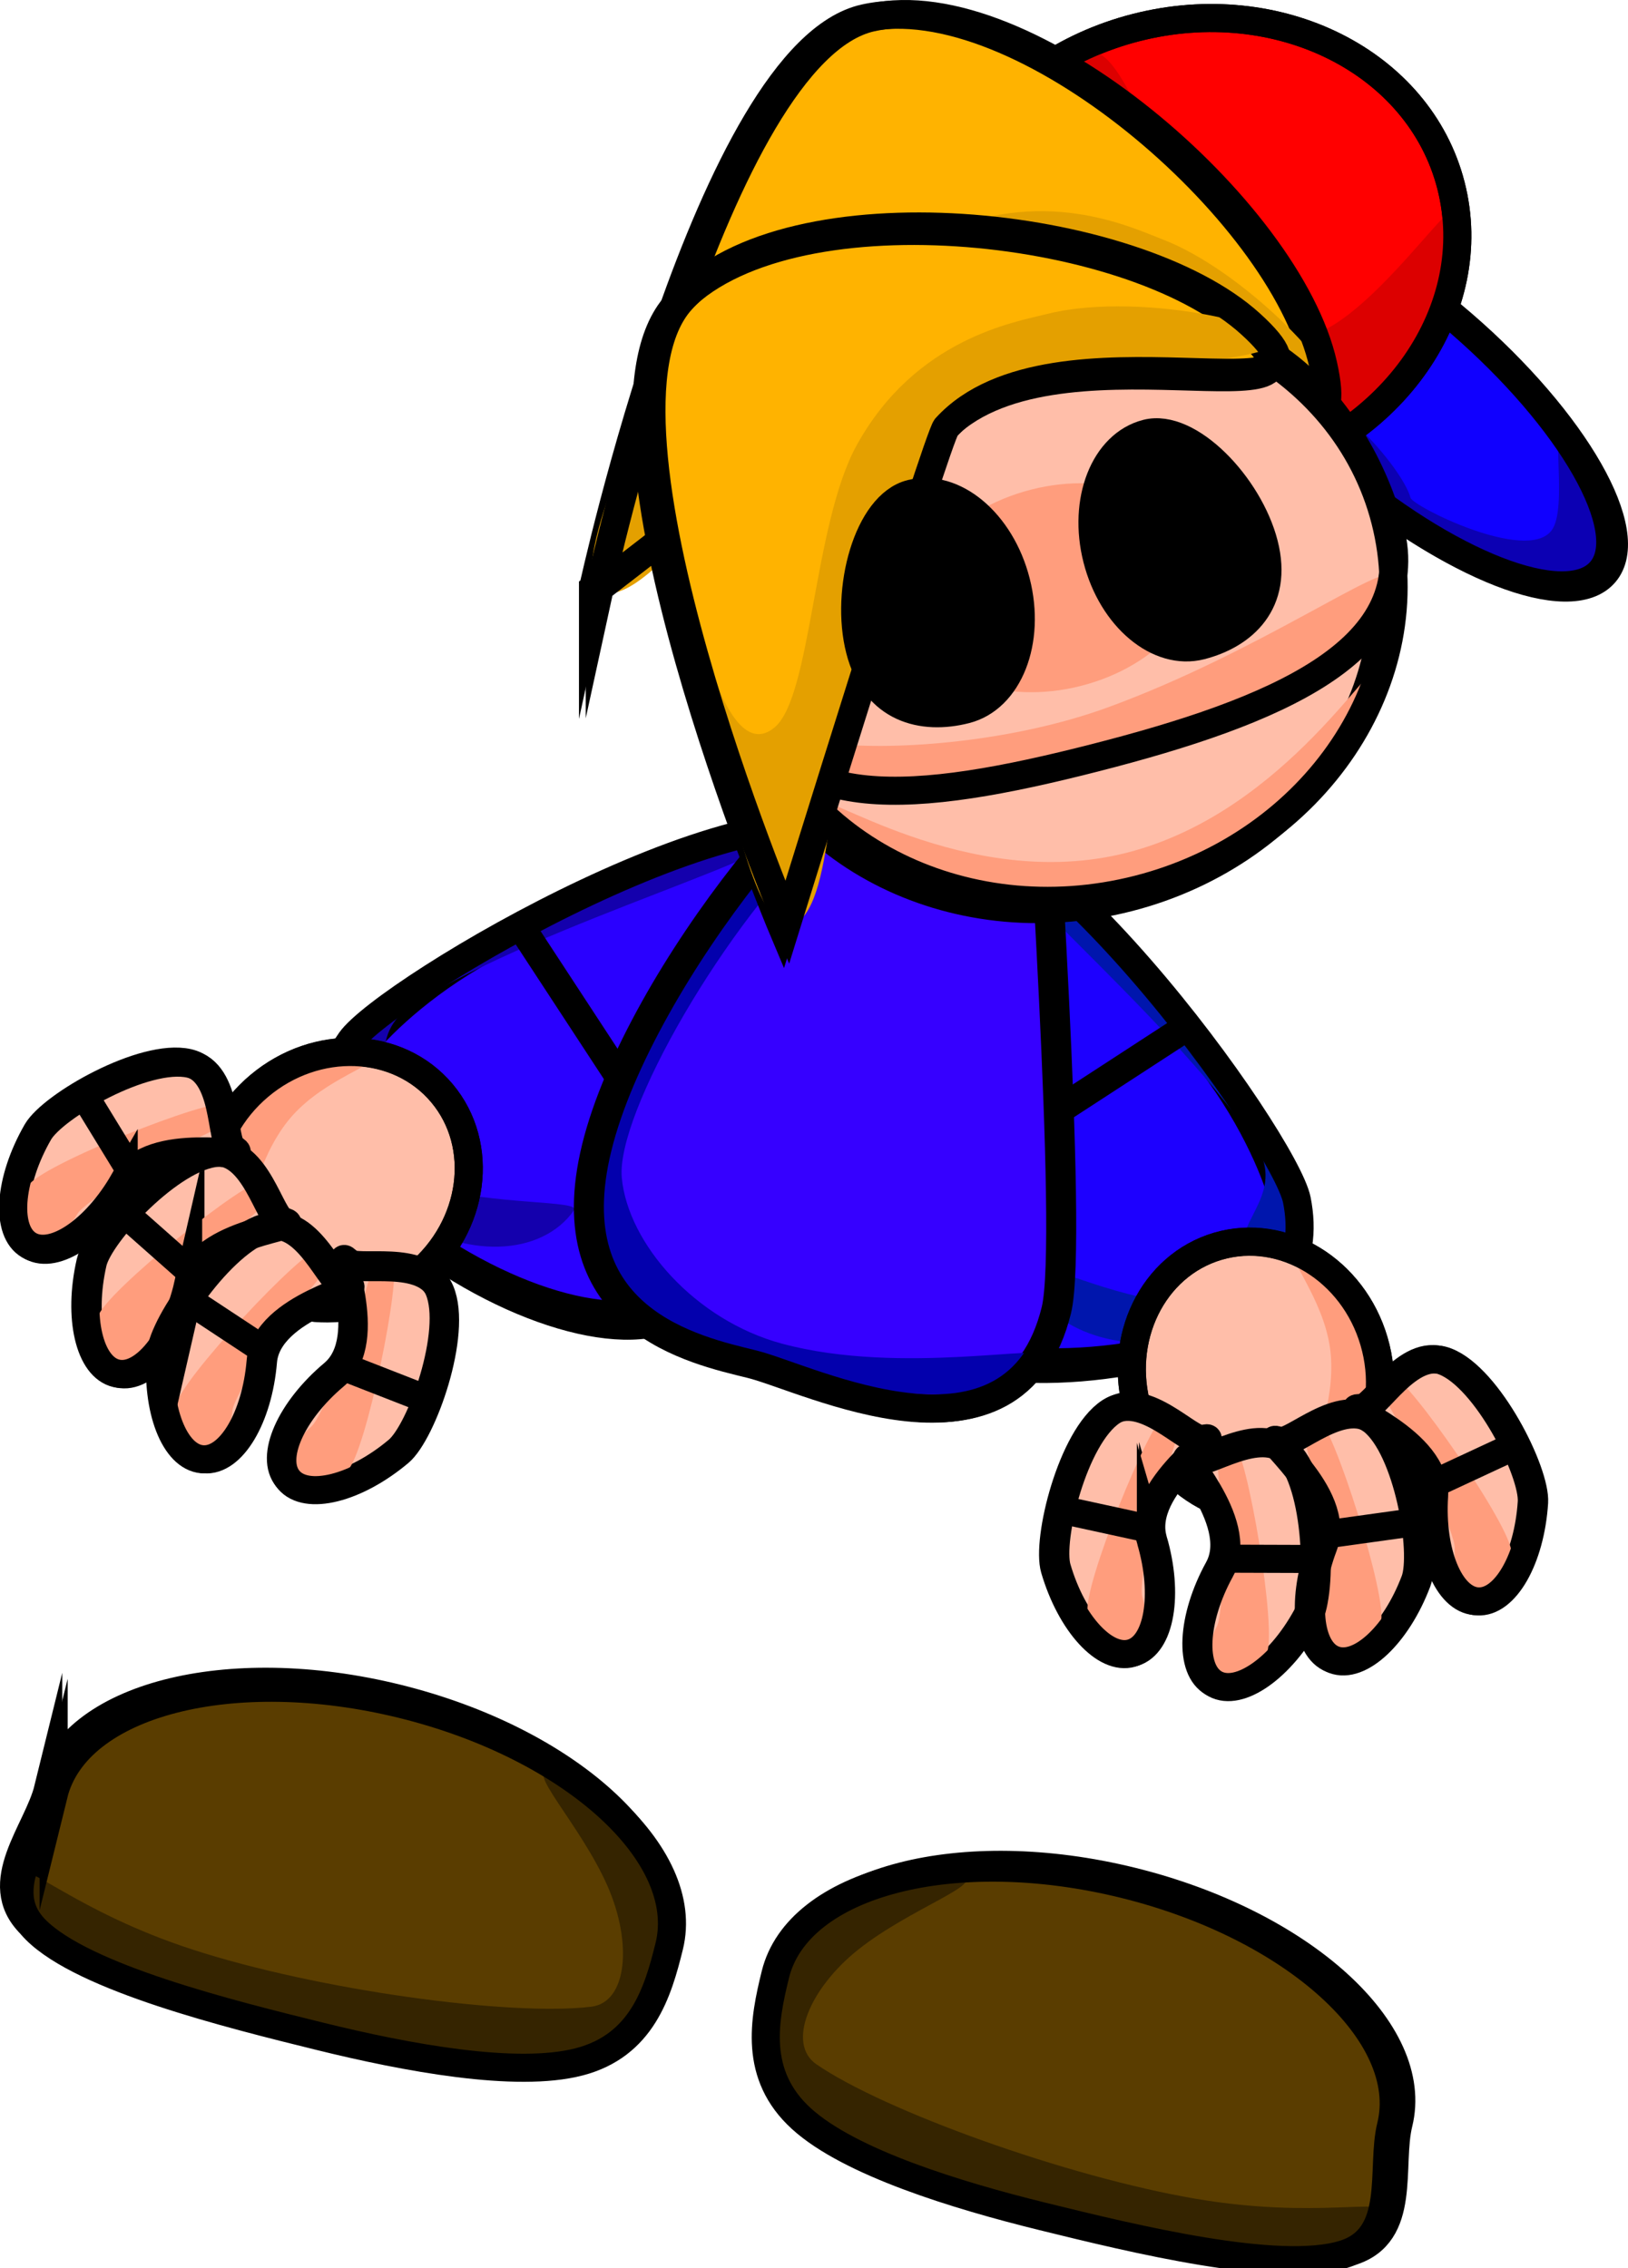 <svg version="1.1" xmlns="http://www.w3.org/2000/svg" xmlns:xlink="http://www.w3.org/1999/xlink" width="579.768" height="807.591" viewBox="0,0,579.768,807.591"><g transform="translate(210.188,94.965)"><g data-paper-data="{&quot;isPaintingLayer&quot;:true}" fill-rule="nonzero" stroke-width="10" stroke-linejoin="miter" stroke-miterlimit="10" stroke-dasharray="" stroke-dashoffset="0" style="mix-blend-mode: normal"><g data-paper-data="{&quot;index&quot;:null}"><g stroke="#000000"><path d="M103.795,193.311c32.058,-6.367 88.305,49.459 120.217,93.738c15.199,21.088 22.052,40.73 23.416,47.598c4.228,21.288 -3.829,44.799 -51.154,54.199c-47.326,9.4 -89.119,-0.237 -93.347,-21.525c-4.228,-21.288 -46.458,-164.611 0.868,-174.011z" data-paper-data="{&quot;index&quot;:null}" fill="#1d00ff" stroke-linecap="butt"/><path d="" fill="none" stroke-linecap="round"/></g><path d="M251.923,336.061c3.965,19.964 -14.626,40.479 -41.525,45.822c-26.899,5.343 -51.919,-6.51 -55.884,-26.474c-0.847,-4.263 27.459,10.184 49.96,12.85c17.201,2.038 30.444,-5.655 28.053,-16.882c-2.672,-12.545 16.333,-21.869 3.448,-40.761c-31.137,-45.65 -106.428,-106.477 -94.572,-108.832c26.899,-5.343 106.554,114.313 110.519,134.277z" fill="#0016ad" stroke="none" stroke-linecap="butt"/><g fill="none" stroke="#000000"><path d="M108.016,190.946c47.326,-9.4 139.405,120.048 143.633,141.336c4.228,21.288 -3.829,44.799 -51.154,54.199c-47.326,9.4 -89.119,-0.237 -93.347,-21.525c-4.228,-21.288 -46.458,-164.611 0.868,-174.011z" data-paper-data="{&quot;index&quot;:null}" stroke-linecap="butt"/><path d="M210.694,271.859l-59.547,38.722" stroke-linecap="round"/></g></g><g><g stroke="#000000"><path d="M36.691,367.571c-12.444,17.782 -54.579,9.77 -94.11,-17.896c-39.531,-27.665 -37.436,-52.431 -24.992,-70.212c4.015,-5.737 18.199,-20.954 40.604,-34.135c47.044,-27.675 121.012,-56.118 147.79,-37.378c39.531,27.665 -56.848,141.84 -69.293,159.621z" data-paper-data="{&quot;index&quot;:null}" fill="#2a00ff" stroke-linecap="butt"/><path d="" fill="none" stroke-linecap="round"/></g><path d="M-87.093,278.946c11.67,-16.676 132.773,-94.114 155.242,-78.389c9.904,6.931 -83.51,32.28 -130.396,61.523c-19.402,12.101 -5.762,28.291 -13.261,38.697c-6.711,9.313 2.312,21.689 18.877,26.751c21.67,6.623 53.397,4.799 50.904,8.361c-11.67,16.676 -39.345,17.447 -61.814,1.723c-22.469,-15.724 -31.222,-41.99 -19.552,-58.666z" fill="#1400ad" stroke="none" stroke-linecap="butt"/><g fill="none" stroke="#000000"><path d="M33.78,363.707c-12.444,17.782 -54.579,9.77 -94.11,-17.896c-39.531,-27.665 -37.436,-52.431 -24.992,-70.212c12.444,-17.782 148.863,-99.179 188.394,-71.513c39.531,27.665 -56.848,141.84 -69.293,159.621z" data-paper-data="{&quot;index&quot;:null}" stroke-linecap="butt"/><path d="M15.409,296.214l-38.907,-59.426" stroke-linecap="round"/></g></g><g stroke-linecap="butt"><path d="M112.169,167.728c11.931,2.938 46.973,-42.452 47.069,-13.99c0.067,19.873 12.658,192.51 6.421,217.833c-15.169,61.592 -88.16,24.191 -108.421,19.201c-20.261,-4.99 -70.412,-15.57 -55.243,-77.162c15.169,-61.592 89.912,-150.872 110.173,-145.883z" fill="#3600ff" stroke="#000000"/><path d="M1.133,348.063c1.492,-6.059 -0.646,-42.055 19.365,-76.194c17.086,-29.149 47.136,-75.608 71.657,-93.755c17.205,-12.733 30.01,-2.978 40.924,-0.29c8.108,1.997 -20.794,-3.352 -48.665,22.298c-36.33,33.436 -75.31,101.59 -73.165,124.286c2.211,23.389 26.132,50.68 57.007,59.013c42.85,11.566 95.929,-0.535 94.691,4.492c-3.66,14.862 -42.85,17.989 -87.534,6.984c-44.684,-11.004 -77.94,-31.973 -74.28,-46.835z" fill="#0300ad" stroke="none"/><path d="M2.681,313.533c15.169,-61.592 89.912,-150.872 110.173,-145.883c11.931,2.938 46.973,-42.452 47.069,-13.989c0.067,19.873 12.658,192.51 6.421,217.833c-15.169,61.592 -88.16,24.191 -108.421,19.201c-20.261,-4.99 -70.412,-15.57 -55.243,-77.162z" fill="none" stroke="#000000"/></g><g stroke-linecap="butt"><path d="M-193.02,541.84c8.044,-32.662 63.641,-47.053 124.179,-32.144c60.538,14.909 103.094,53.473 95.05,86.134c-4.012,16.292 -9.668,35.341 -32.055,41.172c-22.494,5.859 -61.782,-1.556 -92.124,-9.028c-32.511,-8.007 -84.292,-20.868 -101.378,-37.94c-14.731,-14.719 2.604,-33.073 6.328,-48.194z" fill="#5a3d00" stroke="#000000"/><path d="M-202.94,572.614c1.399,-5.679 19.855,13.068 61.362,26.552c44.515,14.461 113.144,23.837 141.934,20.342c12.904,-1.566 14.677,-22.819 5.788,-43.012c-9.694,-22.023 -30.36,-42.968 -19.906,-40.394c61.371,15.114 37.367,73.77 33.063,91.245c-4.304,17.475 -57.543,19.389 -118.914,4.275c-61.371,-15.114 -107.633,-41.533 -103.329,-59.008z" fill="#352400" stroke="none"/><path d="M-191.091,543.969c8.044,-32.662 63.641,-47.053 124.179,-32.144c60.538,14.909 103.094,53.473 95.05,86.134c-4.012,16.292 -9.668,35.341 -32.055,41.172c-22.494,5.859 -61.782,-1.556 -92.124,-9.028c-32.511,-8.007 -84.292,-20.868 -101.378,-37.94c-14.731,-14.719 2.604,-33.073 6.328,-48.194z" fill="none" stroke="#000000"/></g><g data-paper-data="{&quot;index&quot;:null}" stroke-linecap="butt"><path d="M287.872,661.014c-3.724,15.121 3.105,39.426 -16.776,45.621c-23.061,7.185 -74.892,-5.471 -107.403,-13.477c-30.342,-7.472 -68.58,-19.15 -85.781,-34.785c-17.118,-15.56 -13.282,-35.058 -9.269,-51.349c8.044,-32.662 63.641,-47.053 124.179,-32.144c60.538,14.909 103.094,53.473 95.05,86.134z" fill="#5a3d00" stroke="#000000"/><path d="M282.367,692.876c-4.304,17.475 -57.543,19.389 -118.914,4.275c-61.371,-15.114 -107.632,-41.533 -103.329,-59.008c4.304,-17.475 10.284,-80.569 71.654,-65.455c10.454,2.575 -17.575,11.528 -36.387,26.53c-17.25,13.756 -25.549,33.401 -14.848,40.781c23.875,16.465 89.01,40.031 135.149,47.896c43.023,7.334 68.073,-0.698 66.675,4.981z" fill="#352400" stroke="none"/><path d="M285.175,662.004c-3.724,15.121 3.105,39.426 -16.776,45.621c-23.061,7.185 -74.892,-5.471 -107.403,-13.477c-30.342,-7.472 -68.58,-19.15 -85.781,-34.785c-17.118,-15.56 -13.282,-35.058 -9.269,-51.349c8.044,-32.662 63.641,-47.053 124.179,-32.144c60.538,14.909 103.094,53.473 95.05,86.134z" fill="none" stroke="#000000"/></g><g><path d="M-117.856,291.615c20.33,-17.103 49.445,-15.95 65.031,2.576c15.586,18.526 11.741,47.41 -8.589,64.513c-20.33,17.103 -49.445,15.95 -65.031,-2.576c-15.586,-18.526 -11.741,-47.41 8.589,-64.513z" fill="#ffbea9" stroke="#000000" stroke-linecap="butt"/><path d="M-129.109,307.237c11.476,-9.655 37.445,-42.265 51.238,-25.87c2.314,2.751 -15.999,7.529 -27.903,20.568c-11.292,12.369 -16.166,32.944 -15.619,38.436c2.312,23.227 49.957,19.739 42.233,26.237c-11.476,9.655 -31.961,4.192 -45.754,-12.203c-13.793,-16.395 -15.671,-37.513 -4.195,-47.168z" fill="#ff9d7d" stroke="none" stroke-linecap="butt"/><path d="M-52.832,294.268c15.586,18.526 11.741,47.41 -8.589,64.513c-20.33,17.103 -49.445,15.95 -65.031,-2.576c-15.586,-18.526 -11.741,-47.41 8.589,-64.513c20.33,-17.103 49.445,-15.95 65.031,2.576z" fill="none" stroke="#000000" stroke-linecap="butt"/><g><g><g><path d="M-91.448,394.112c15.411,-12.965 -1.266,-47.302 5.079,-39.76c2.965,3.525 26.936,-3.379 32.478,9.78c6.316,14.996 -6.372,50.385 -14.581,57.291c-15.411,12.965 -33.048,17.362 -39.393,9.821c-6.345,-7.542 1.005,-24.166 16.416,-37.131z" fill="#ffbea9" stroke="#000000" stroke-linecap="butt"/><path d="M-79.117,361.713c2.693,-9.977 7.424,-9.128 8.74,-7.564c3.586,4.263 -9.649,68.954 -16.043,74.333c-6.394,5.379 -14.485,6.284 -18.071,2.022c-3.586,-4.263 -1.31,-12.079 5.084,-17.458c4.048,-3.405 15.23,-32.587 20.29,-51.333z" fill="#ff9d7d" stroke="none" stroke-linecap="butt"/><path d="M-116.535,389.756c-1.683,20.069 -11.009,35.671 -20.83,34.847c-9.821,-0.824 -16.418,-17.761 -14.735,-37.83c0.897,-10.689 22.458,-41.487 38.347,-44.992c13.943,-3.076 22.152,20.48 26.743,20.865c9.821,0.824 -27.841,7.041 -29.525,27.111z" fill="#ffbea9" stroke="#000000" stroke-linecap="butt"/><path d="M-127.395,407.189c-0.698,8.327 -5.764,14.699 -11.316,14.234c-5.551,-0.466 -9.485,-7.593 -8.787,-15.92c0.698,-8.327 45.864,-56.495 51.415,-56.029c2.037,0.171 5.463,3.542 -1.127,11.503c-12.381,14.957 -29.744,40.941 -30.186,46.212z" fill="#ff9d7d" stroke="none" stroke-linecap="butt"/><path d="M-142.372,362.572c-4.491,19.633 -15.92,33.766 -25.528,31.568c-9.607,-2.198 -13.755,-19.895 -9.264,-39.527c2.392,-10.457 28.074,-37.913 44.298,-39.147c14.237,-1.083 19.05,23.394 23.54,24.421c9.607,2.198 -28.555,3.053 -33.047,22.685z" fill="#ffbea9" stroke="#000000" stroke-linecap="butt"/><path d="M-155.578,378.303c-1.863,8.145 -7.776,13.742 -13.206,12.499c-5.43,-1.242 -8.322,-8.852 -6.459,-16.998c1.863,-8.145 53.359,-49.477 58.789,-48.235c1.993,0.456 4.91,4.276 -2.735,11.23c-14.363,13.066 -35.21,36.347 -36.39,41.503z" fill="#ff9d7d" stroke="none" stroke-linecap="butt"/><path d="M-165.396,326.075c-10.046,17.455 -25.114,27.62 -33.656,22.704c-8.542,-4.916 -7.323,-23.052 2.723,-40.507c5.351,-9.297 37.949,-28.025 53.824,-24.451c13.93,3.136 11.36,27.948 15.352,30.246c8.542,4.916 -28.197,-5.447 -38.243,12.008z" fill="#ffbea9" stroke="#000000" stroke-linecap="butt"/><path d="M-182.63,337.247c-4.168,7.242 -11.461,10.86 -16.289,8.082c-4.828,-2.779 -5.363,-10.902 -1.195,-18.144c4.168,-7.242 65.513,-31.673 70.341,-28.895c1.772,1.02 3.442,5.527 -5.905,9.936c-17.56,8.285 -44.314,24.436 -46.953,29.021z" fill="#ff9d7d" stroke="none" stroke-linecap="butt"/><path d="M-85.876,355.022c2.965,3.525 26.936,-3.379 32.478,9.78c6.316,14.996 -6.372,50.385 -14.581,57.291c-15.411,12.965 -33.048,17.362 -39.393,9.821c-6.345,-7.542 1.005,-24.166 16.416,-37.131c15.411,-12.965 -1.266,-47.302 5.079,-39.76z" fill="none" stroke="#000000" stroke-linecap="butt"/><path d="M-117.367,389.741c-1.683,20.069 -11.009,35.671 -20.83,34.847c-9.821,-0.824 -16.418,-17.761 -14.735,-37.83c0.897,-10.689 22.458,-41.487 38.347,-44.992c13.943,-3.076 22.152,20.48 26.743,20.865c9.821,0.824 -27.842,7.041 -29.525,27.111z" fill="none" stroke="#000000" stroke-linecap="butt"/><path d="M-142.806,368.135l24.347,16.057" fill="none" stroke="#000000" stroke-linecap="round"/><path d="M-143.194,362.44c-4.491,19.633 -15.92,33.766 -25.528,31.568c-9.607,-2.198 -13.755,-19.895 -9.264,-39.527c2.392,-10.457 28.074,-37.913 44.298,-39.147c14.237,-1.083 19.05,23.394 23.54,24.421c9.607,2.198 -28.555,3.053 -33.047,22.685z" fill="none" stroke="#000000" stroke-linecap="butt"/><path d="M-166.143,325.708c-10.046,17.455 -25.114,27.62 -33.656,22.704c-8.542,-4.916 -7.323,-23.052 2.723,-40.507c5.351,-9.297 37.949,-28.025 53.824,-24.451c13.93,3.136 11.36,27.948 15.352,30.246c8.542,4.916 -28.197,-5.447 -38.243,12.008z" fill="none" stroke="#000000" stroke-linecap="butt"/></g><path d="M-165.338,337.468l21.845,19.324" fill="none" stroke="#000000" stroke-linecap="round"/><path d="M-179.999,295.344l15.225,24.876" fill="none" stroke="#000000" stroke-linecap="round"/></g><path d="M-58.624,403.069l-27.17,-10.602" fill="none" stroke="#000000" stroke-linecap="round"/></g></g><g data-paper-data="{&quot;index&quot;:null}"><path d="M279.162,382.547c7.472,25.495 -5.306,51.682 -28.539,58.491c-23.233,6.809 -48.125,-8.339 -55.596,-33.834c-7.472,-25.495 5.306,-51.682 28.539,-58.491c23.233,-6.809 48.125,8.339 55.596,33.834z" fill="#ffbea9" stroke="#000000" stroke-linecap="butt"/><path d="M279.892,401.785c4.218,14.392 -9.03,30.944 -29.591,36.97c-20.56,6.025 -40.647,-0.757 -44.865,-15.15c-2.839,-9.687 34.919,19.579 49.696,1.511c3.494,-4.272 10.818,-24.108 8.255,-40.658c-2.702,-17.448 -15.313,-31.56 -11.863,-32.571c20.56,-6.025 24.15,35.507 28.368,49.899z" fill="#ff9d7d" stroke="none" stroke-linecap="butt"/><path d="M279.125,382.614c7.472,25.495 -5.306,51.682 -28.539,58.491c-23.233,6.809 -48.125,-8.339 -55.596,-33.834c-7.472,-25.495 5.306,-51.682 28.539,-58.491c23.233,-6.809 48.125,8.339 55.596,33.834z" fill="none" stroke="#000000" stroke-linecap="butt"/><g><g><g><path d="M200.455,453.314c5.664,19.327 2.588,37.241 -6.869,40.013c-9.458,2.772 -21.716,-10.649 -27.38,-29.976c-3.017,-10.294 5.994,-46.793 19.552,-55.79c11.897,-7.895 28.045,11.118 32.466,9.823c9.458,-2.772 -23.432,16.604 -17.768,35.93z" fill="#ffbea9" stroke="#000000" stroke-linecap="butt"/><path d="M196.608,473.49c2.35,8.019 -0.079,15.789 -5.424,17.356c-5.346,1.567 -11.584,-3.664 -13.934,-11.682c-2.35,-8.019 22.417,-69.229 27.763,-70.796c1.962,-0.575 6.372,1.335 3.095,11.136c-6.157,18.414 -12.987,48.91 -11.5,53.986z" fill="#ff9d7d" stroke="none" stroke-linecap="butt"/><path d="M223.762,463.567c9.702,-17.649 -18.231,-43.666 -9.594,-38.918c4.037,2.219 23.908,-12.861 33.821,-2.584c11.297,11.711 12.217,49.295 7.05,58.695c-9.702,17.649 -24.568,28.107 -33.205,23.36c-8.637,-4.748 -7.773,-22.904 1.928,-40.553z" fill="#ffbea9" stroke="#000000" stroke-linecap="butt"/><path d="M223.163,484.097c2.548,-4.635 2.461,-35.886 0.423,-55.196c-1.084,-10.277 3.635,-11.19 5.426,-10.206c4.882,2.683 15.854,67.797 11.829,75.119c-4.025,7.322 -11.246,11.083 -16.127,8.4c-4.882,-2.683 -5.576,-10.795 -1.551,-18.117z" fill="#ff9d7d" stroke="none" stroke-linecap="butt"/><path d="M245.348,418.037c4.309,1.629 21.86,-16.098 33.12,-7.319c12.832,10.005 19.034,47.085 15.241,57.119c-7.121,18.839 -20.367,31.285 -29.586,27.801c-9.219,-3.485 -10.92,-21.582 -3.798,-40.42c7.121,-18.839 -24.195,-40.665 -14.976,-37.181z" fill="#ffbea9" stroke="#000000" stroke-linecap="butt"/><path d="M255.271,420.921c-2.52,-10.023 2.023,-11.591 3.936,-10.868c5.211,1.97 25.238,64.89 22.284,72.706c-2.955,7.816 -9.574,12.555 -14.784,10.586c-5.211,-1.97 -7.04,-9.903 -4.085,-17.719c1.87,-4.948 -2.615,-35.875 -7.35,-54.706z" fill="#ff9d7d" stroke="none" stroke-linecap="butt"/><path d="M299.696,437.554c1.289,-20.098 -35.048,-31.792 -25.212,-31.161c4.597,0.295 16.184,-21.796 29.523,-16.701c15.2,5.806 31.993,39.442 31.307,50.147c-1.289,20.098 -10.308,35.88 -20.143,35.249c-9.835,-0.631 -16.763,-17.435 -15.474,-37.534z" fill="#ffbea9" stroke="#000000" stroke-linecap="butt"/><path d="M307.871,456.395c0.339,-5.279 -13.011,-33.535 -23.055,-50.152c-5.346,-8.844 -1.461,-11.675 0.579,-11.544c5.559,0.357 43.142,54.649 42.607,62.987c-0.535,8.339 -5.475,14.809 -11.034,14.453c-5.559,-0.357 -9.632,-7.406 -9.097,-15.744z" fill="#ff9d7d" stroke="none" stroke-linecap="butt"/><path d="M199.673,453.6c5.664,19.327 2.588,37.241 -6.869,40.013c-9.458,2.772 -21.716,-10.649 -27.38,-29.976c-3.017,-10.294 5.994,-46.793 19.552,-55.79c11.897,-7.895 28.045,11.118 32.466,9.823c9.458,-2.772 -23.432,16.604 -17.768,35.93z" fill="none" stroke="#000000" stroke-linecap="butt"/><path d="M224.463,464.015c9.702,-17.649 -18.231,-43.666 -9.594,-38.918c4.037,2.219 23.908,-12.861 33.821,-2.584c11.297,11.711 12.217,49.295 7.05,58.695c-9.702,17.649 -24.568,28.107 -33.205,23.36c-8.637,-4.748 -7.773,-22.904 1.928,-40.553z" fill="none" stroke="#000000" stroke-linecap="butt"/><path d="M228.444,459.996l29.165,0.095" fill="none" stroke="#000000" stroke-linecap="round"/><path d="M261.082,455.562c7.121,-18.839 -24.195,-40.665 -14.976,-37.181c4.309,1.629 21.86,-16.098 33.12,-7.319c12.832,10.005 19.034,47.085 15.241,57.119c-7.121,18.839 -20.367,31.285 -29.586,27.801c-9.219,-3.485 -10.92,-21.582 -3.798,-40.42z" fill="none" stroke="#000000" stroke-linecap="butt"/><path d="M300.521,437.661c1.289,-20.098 -35.048,-31.792 -25.212,-31.161c4.597,0.295 16.184,-21.796 29.523,-16.701c15.2,5.806 31.993,39.442 31.307,50.147c-1.289,20.098 -10.308,35.88 -20.143,35.249c-9.835,-0.631 -16.763,-17.435 -15.474,-37.534z" fill="none" stroke="#000000" stroke-linecap="butt"/></g><path d="M293.345,447.012l-28.888,4.01" fill="none" stroke="#000000" stroke-linecap="round"/><path d="M302.418,432.333l26.445,-12.298" fill="none" stroke="#000000" stroke-linecap="round"/></g><path d="M196.654,448.817l-28.498,-6.201" fill="none" stroke="#000000" stroke-linecap="round"/></g></g><g stroke-linecap="butt"><g><path d="M51.446,151.625c-14.422,-56.411 24.946,-115.194 87.931,-131.297c62.984,-16.102 125.735,16.574 140.156,72.985c14.422,56.411 -24.946,115.194 -87.931,131.297c-62.984,16.102 -125.735,-16.574 -140.156,-72.985z" fill="#ffbea9" stroke="#000000"/><path d="M266.015,71.976c-40.279,-34.774 -62.954,-74.52 -50.647,-88.776c12.308,-14.256 54.937,2.377 95.216,37.151c40.279,34.774 62.954,74.52 50.647,88.776c-12.308,14.256 -54.937,-2.377 -95.216,-37.151z" fill="#1000ff" stroke="#000000"/><path d="M277.319,79.699c-2.592,-10.137 -54.653,-31.655 -35.248,-36.616c19.405,-4.961 47.461,29.026 50.053,39.163c0.777,3.039 41.173,23.264 50.159,11.752c6.162,-7.894 -0.881,-39.3 4.89,-37.036c13.889,5.449 18.824,53.515 9.225,55.969c-19.405,4.961 -76.487,-23.095 -79.079,-33.232z" fill="#0c00b3" stroke="none"/><path d="M214.051,-17.581c12.308,-14.256 54.937,2.377 95.216,37.151c40.279,34.774 62.954,74.52 50.647,88.776c-12.308,14.256 -54.937,-2.377 -95.216,-37.151c-40.279,-34.774 -62.954,-74.52 -50.647,-88.776z" fill="none" stroke="#000000"/><path d="M194.389,-85.148c50.686,-12.958 100.899,12.226 112.154,56.25c11.255,44.024 -20.71,90.218 -71.396,103.176c-50.686,12.958 -100.899,-12.226 -112.154,-56.25c-11.255,-44.024 20.71,-90.217 71.396,-103.176z" fill="#ff0000" stroke="#000000"/><path d="M203.922,28.625c-5.479,-21.433 -54.384,-97.837 -26.29,-105.019c16.395,-4.191 36.022,85.708 68.42,100.525c23.119,10.573 63.233,-55.416 65.515,-46.491c5.479,21.433 -18.76,69.606 -46.854,76.788c-28.094,7.182 -55.311,-4.37 -60.791,-25.803z" fill="#dc0000" stroke="none"/><path d="M194.389,-85.148c50.686,-12.958 100.899,12.226 112.154,56.25c11.255,44.024 -20.71,90.217 -71.396,103.176c-50.686,12.958 -100.899,-12.226 -112.154,-56.25c-11.255,-44.024 20.71,-90.217 71.396,-103.176z" fill="none" stroke="#000000"/><path d="M81.717,191.187c-1.798,-7.032 51.959,32.13 109.44,17.435c57.481,-14.695 89.181,-73.346 90.979,-66.314c1.798,7.032 -27.757,62.537 -85.238,77.232c-57.481,14.695 -113.383,-21.321 -115.181,-28.353z" fill="#ff9d7d" stroke="none"/><path d="M0.995,114.544c0,0 41.51,-190.67 96.691,-203.002c55.18,-12.331 148.598,68.396 160.929,123.576c12.331,55.18 -54.745,-44.588 -109.926,-32.257c-4.475,1 -147.694,111.682 -147.694,111.682z" fill="#ffb300" stroke="#000000"/><path d="M39.755,54.859c17.104,-1.499 52.834,-51.316 81.671,-65.387c39.193,-19.123 71.562,-3.322 82.017,0.642c29.351,11.128 63.547,47.68 61.003,54.388c-2.543,6.709 -40.863,-18.966 -70.214,-30.094c-4.372,-1.657 -15.112,-16.417 -32.042,-12.818c-21.303,4.529 -51.042,29.187 -74.877,44.95c-37.926,25.083 -64.153,71.168 -82.031,69.814c-21.905,-1.659 38.192,-118.093 39.121,-120.544c0.971,-2.561 -29.561,61.231 -4.648,59.048z" fill="#e4a000" stroke="none"/><path d="M3.404,114.299c0,0 41.51,-190.67 96.691,-203.002c55.18,-12.331 148.598,68.396 160.929,123.576c12.331,55.18 -54.745,-44.588 -109.926,-32.257c-4.475,1 -147.694,111.682 -147.694,111.682z" fill="none" stroke="#000000"/><path d="M58.929,79.744c13.525,-29.825 45.427,-52.294 81.106,-61.415c34.696,-8.87 74.866,-4.951 102.711,13.103c23.438,15.197 37.062,42.233 42.099,61.936c11.021,43.111 -40.996,64.742 -104.898,81.079c-63.902,16.337 -112.58,21.039 -123.601,-22.072c-4.868,-19.04 -8.115,-49.038 2.583,-72.631z" fill="#ffbea9" stroke="#000000"/><path d="M142.974,17.393c62.984,-16.102 125.735,16.574 140.156,72.985c14.422,56.411 -24.946,115.194 -87.931,131.297c-62.984,16.102 -125.735,-16.574 -140.156,-72.985c-14.422,-56.411 24.946,-115.194 87.931,-131.297z" fill="none" stroke="#000000"/><path d="M66.785,172.691c-0.82,-3.206 -10.945,-9.685 -13.535,-20.075c-5.534,-22.196 -2.833,-57.658 14.518,-84.962c10.732,-16.888 48.246,-39.148 72.961,-47.185c10.27,-3.34 12.982,3.487 19.152,1.91c10.712,-2.739 -52.779,17.213 -77.136,51.898c-27.334,38.924 -15.646,93.366 4.298,95.571c21.675,2.396 63.255,-0.524 97.406,-12.995c53.484,-19.532 99.069,-52.279 100.562,-46.441c4.104,16.052 -47.691,49.644 -103.949,64.027c-56.258,14.383 -110.173,14.303 -114.277,-1.749z" fill="#ff9d7d" stroke="none"/><path d="M56.197,152.756c-4.868,-19.04 -8.115,-49.038 2.583,-72.631c13.525,-29.825 45.427,-52.294 81.106,-61.415c34.696,-8.87 74.866,-4.951 102.711,13.103c23.438,15.197 37.062,42.233 42.099,61.936c11.021,43.111 -40.996,64.742 -104.898,81.079c-63.902,16.337 -112.58,21.039 -123.601,-22.072z" fill="none" stroke="#000000"/><path d="M68.304,235.116c0,0 -75.688,-179.86 -37.635,-221.681c38.052,-41.821 160.901,-29.498 202.722,8.554c41.821,38.052 -70.429,-4.996 -108.481,36.824c-3.086,3.391 -56.606,176.302 -56.606,176.302z" fill="#ffb300" stroke="#000000"/><path d="M35.538,113.018c-0.678,-2.653 11.028,67.093 30.154,50.981c13.131,-11.062 13.714,-72.365 29.214,-100.459c21.067,-38.183 56.635,-43.87 67.468,-46.64c30.411,-7.775 79.407,2.464 81.184,9.415c1.777,6.951 -44.337,7.983 -74.749,15.758c-4.53,1.158 -21.804,-4.74 -33.585,7.939c-14.824,15.955 -24.974,53.23 -35.408,79.833c-16.604,42.331 -11.558,95.115 -26.963,104.288c-18.875,11.24 -36.666,-118.576 -37.315,-121.116z" fill="#e4a000" stroke="none"/><path d="M70.134,233.531c0,0 -75.688,-179.86 -37.635,-221.681c38.052,-41.821 160.901,-29.498 202.722,8.554c41.821,38.052 -70.429,-4.996 -108.481,36.824c-3.086,3.391 -56.606,176.302 -56.606,176.302z" fill="none" stroke="#000000"/></g><path d="M156.987,79.368c27.631,-7.064 54.028,2.847 58.96,22.136c4.931,19.29 -13.47,40.653 -41.101,47.717c-27.631,7.064 -54.028,-2.847 -58.96,-22.136c-4.931,-19.29 13.47,-40.653 41.101,-47.717z" fill="#ff9d7d" stroke="none"/><path d="M114.11,80.862c15.312,-3.915 32.119,10.099 37.539,31.3c5.42,21.201 -2.599,41.561 -17.911,45.476c-15.312,3.915 -32.279,-0.061 -37.699,-21.262c-5.42,-21.201 2.759,-51.599 18.071,-55.514z" fill="#000000" stroke="#000000"/><path d="M239.951,98.75c5.331,20.854 -7.433,32.294 -22.494,36.144c-15.061,3.85 -31.592,-9.933 -36.923,-30.787c-5.331,-20.854 2.556,-40.88 17.617,-44.73c15.061,-3.85 36.469,18.52 41.8,39.373z" data-paper-data="{&quot;index&quot;:null}" fill="#000000" stroke="#000000"/></g></g></g></svg>